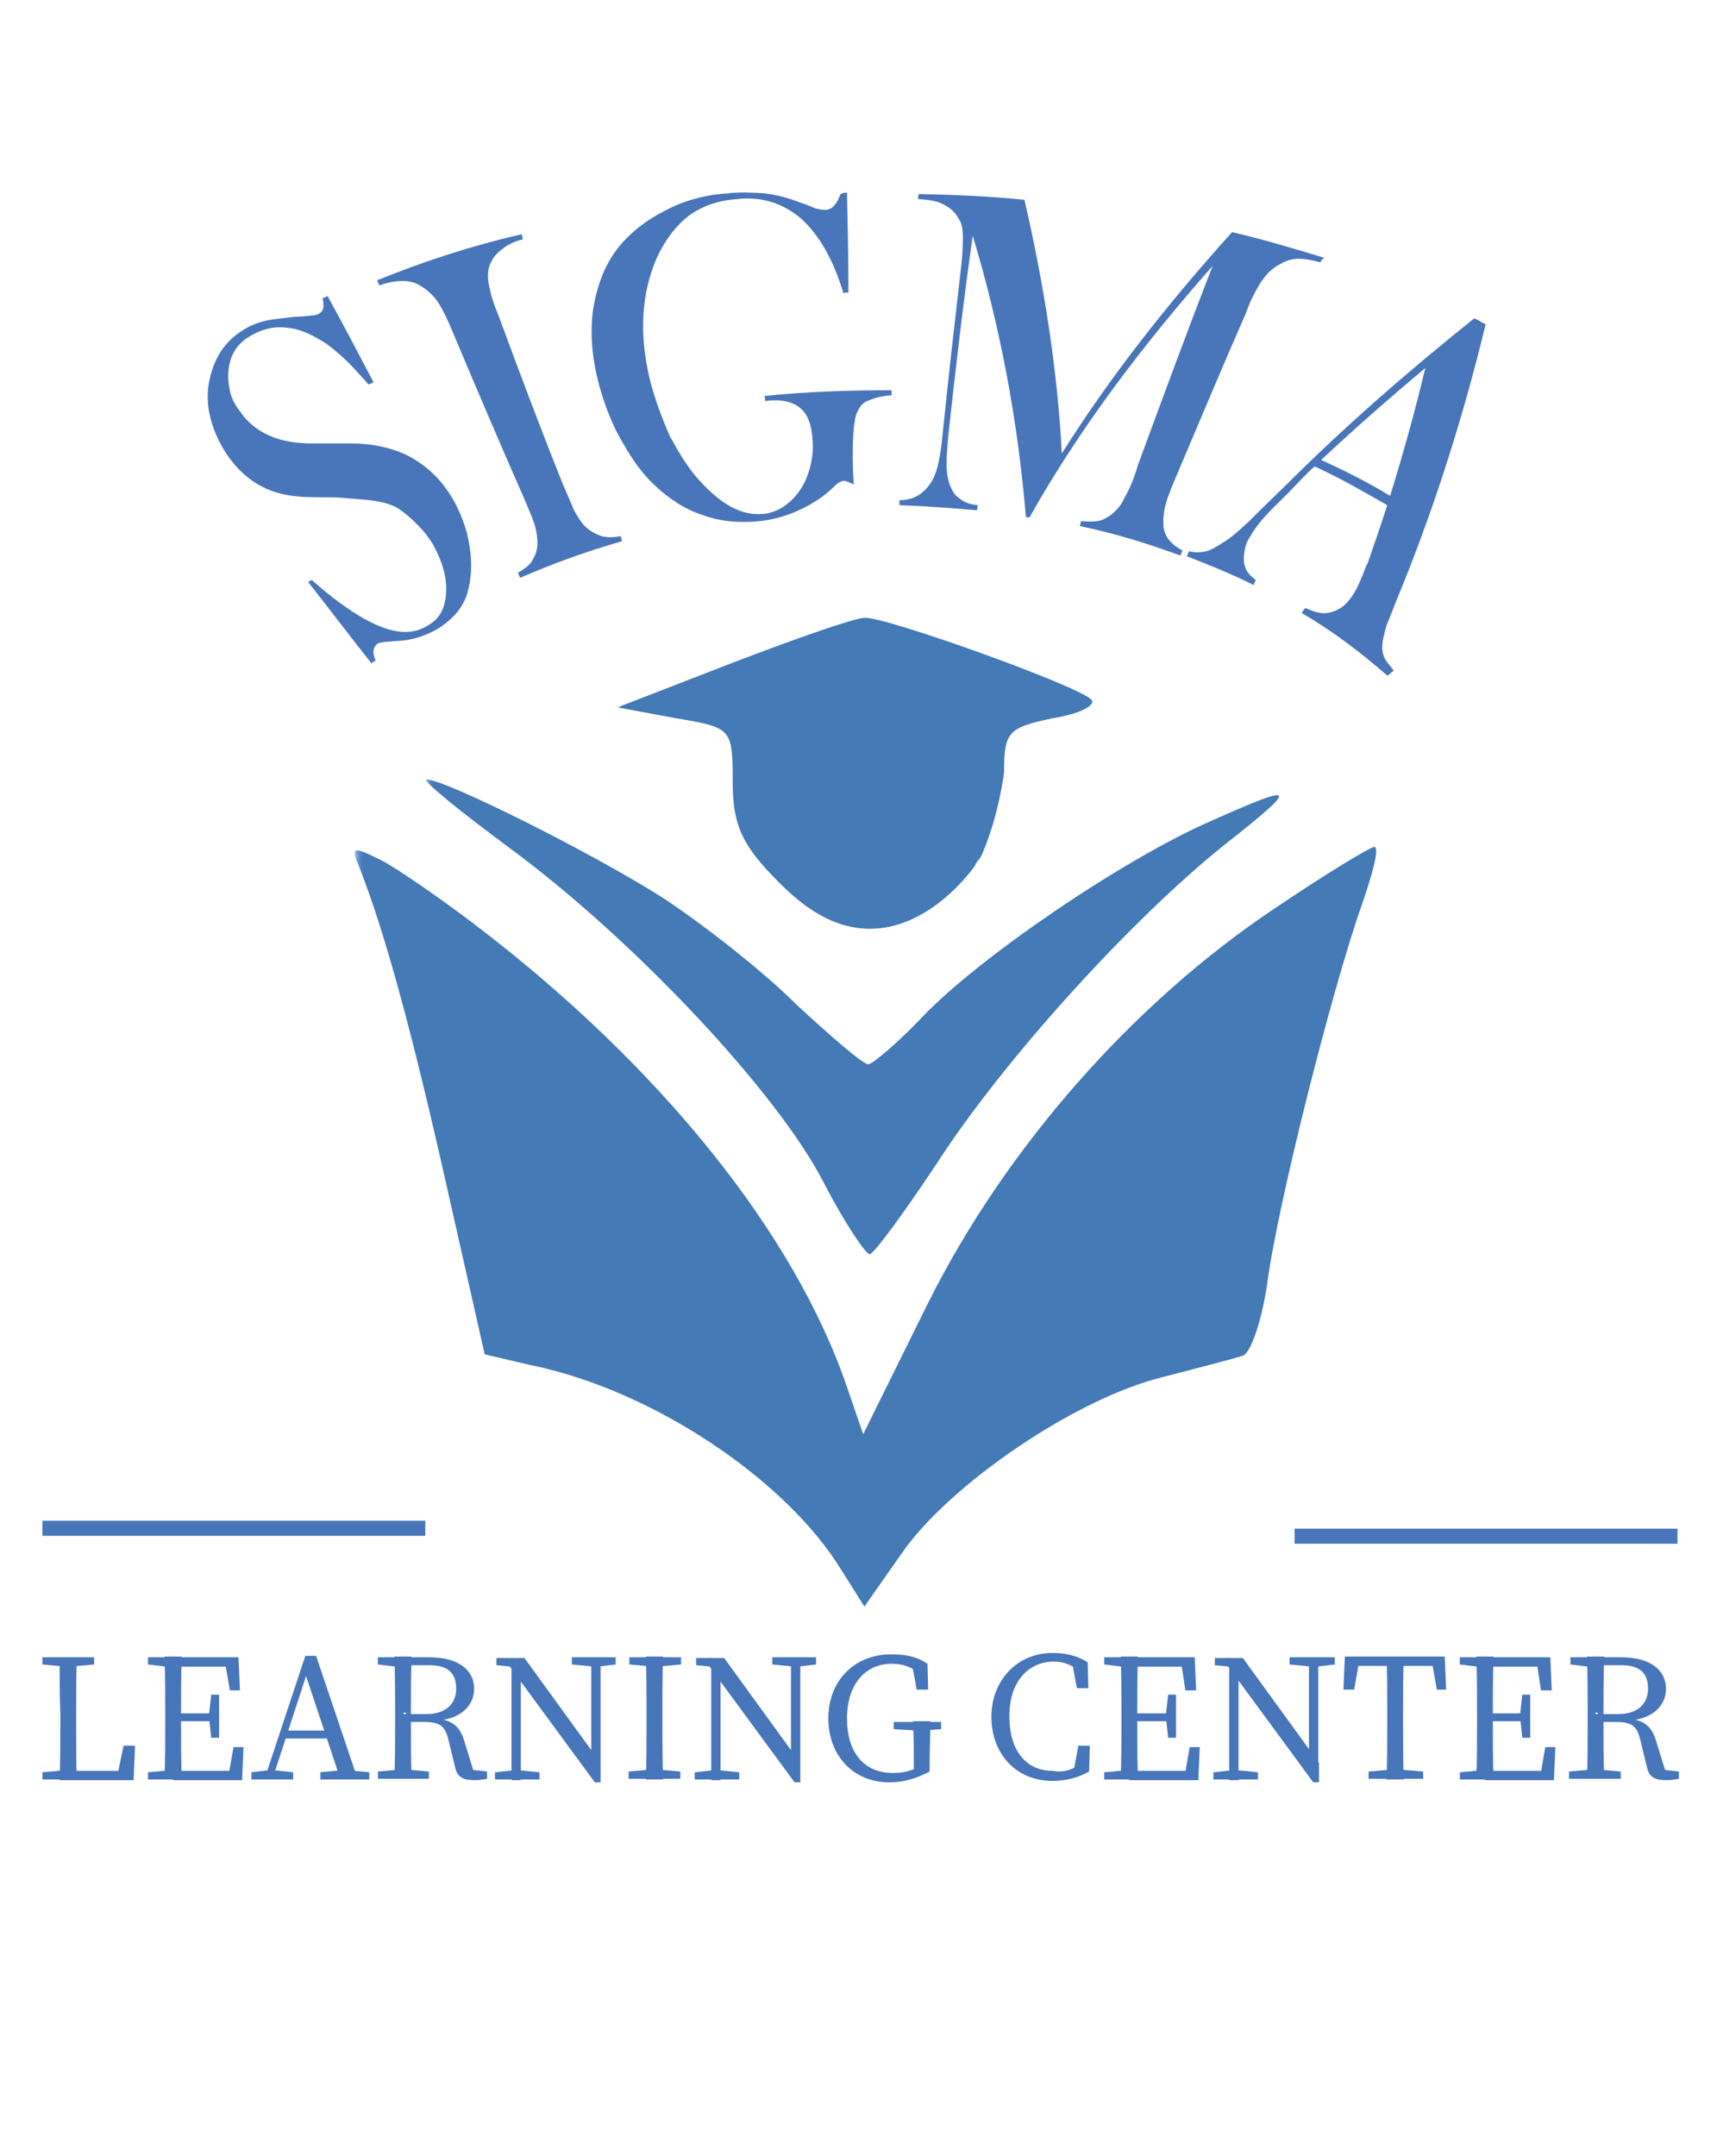 <?xml version="1.0" encoding="utf-8"?>
<!-- Generator: Adobe Illustrator 25.4.1, SVG Export Plug-In . SVG Version: 6.00 Build 0)  -->
<svg version="1.1" id="Calque_1" xmlns="http://www.w3.org/2000/svg" xmlns:xlink="http://www.w3.org/1999/xlink" x="0px" y="0px"
	 viewBox="0 0 239 300" style="enable-background:new 0 0 239 300;" xml:space="preserve">
<style type="text/css">
	.st0{fill:url(#SVGID_1_);}
	.st1{fill:url(#SVGID_00000008834920324875991410000000805277879083342510_);}
	.st2{fill:url(#SVGID_00000163038480946812554250000015720751449418484608_);}
	.st3{fill:#020203;}
	.st4{fill:#4976BA;}
	.st5{fill:#4876BA;}
</style>
<g transform="translate(0,500) scale(0.1,-0.1)">
	
		<linearGradient id="SVGID_1_" gradientUnits="userSpaceOnUse" x1="7064.907" y1="54000.105" x2="7130.974" y2="54000.105" gradientTransform="matrix(0.1 0 0 0.1 153 -1476)">
		<stop  offset="0" style="stop-color:#9ACBEF"/>
		<stop  offset="2.056420e-02" style="stop-color:#97C7EC"/>
		<stop  offset="0.204" style="stop-color:#79AAD9"/>
		<stop  offset="0.393" style="stop-color:#6194CA"/>
		<stop  offset="0.585" style="stop-color:#5185BF"/>
		<stop  offset="0.784" style="stop-color:#477CB8"/>
		<stop  offset="1" style="stop-color:#447AB6"/>
	</linearGradient>
	<path class="st0" d="M1020,4077.9l-160.5-62.2l81.1-15c77.4-13.2,79.3-13.2,79.3-88.7c0-60.4,13.2-88.7,64.2-139.6
		c28.1-28.1,65.5-59.5,115.1-64.2c89.5-8.4,153.7,81.1,157.7,87c0.9,2.4,2.1,4.3,3.1,5.7c1.4,2.1,2.3,2.6,3.8,4.7
		c0,0,1.6,2.3,3.1,5.6c23.6,54.1,30.7,114.1,30.7,114.1c0,56.6,5.7,62.2,67.9,75.4c37.7,5.7,62.2,18.9,52.9,26.4
		c-22.7,20.7-286.8,115.1-315.1,113.3C1189.8,4140.1,1108.6,4111.9,1020,4077.9z"/>
	
		<linearGradient id="SVGID_00000079445748064560687780000017599616041569588374_" gradientUnits="userSpaceOnUse" x1="4396.694" y1="50612.312" x2="4515.475" y2="50612.312" gradientTransform="matrix(0.1 0 0 0.1 153 -1476)">
		<stop  offset="0" style="stop-color:#9ACBEF"/>
		<stop  offset="2.056420e-02" style="stop-color:#97C7EC"/>
		<stop  offset="0.204" style="stop-color:#79AAD9"/>
		<stop  offset="0.393" style="stop-color:#6194CA"/>
		<stop  offset="0.585" style="stop-color:#5185BF"/>
		<stop  offset="0.784" style="stop-color:#477CB8"/>
		<stop  offset="1" style="stop-color:#447AB6"/>
	</linearGradient>
	<path style="fill:url(#SVGID_00000079445748064560687780000017599616041569588374_);" d="M710.4,3819.3
		c173.7-128.3,371.8-339.7,435.9-464.3c28.3-54.7,58.5-100.1,64.2-100.1s47.2,56.6,92.4,124.6c92.4,143.5,269.9,339.7,402,445.4
		c105.6,83.1,101.9,86.8-20.7,32.1c-120.8-52.9-320.8-188.7-400.1-271.8c-34-35.9-69.9-66.1-75.4-66.1c-7.5,0-50.9,37.7-100.1,83.1
		c-47.2,47.2-132.1,113.3-186.8,149.1c-98.1,62.2-302,164.2-328.3,164.2C585.9,3915.6,638.7,3872.2,710.4,3819.3z"/>
	
		<linearGradient id="SVGID_00000094614451380067890800000013878756368694713515_" gradientUnits="userSpaceOnUse" x1="3406.872" y1="47689.109" x2="3549.03" y2="47689.109" gradientTransform="matrix(0.1 0 0 0.1 153 -1476)">
		<stop  offset="0" style="stop-color:#9ACBEF"/>
		<stop  offset="2.056420e-02" style="stop-color:#97C7EC"/>
		<stop  offset="0.204" style="stop-color:#79AAD9"/>
		<stop  offset="0.393" style="stop-color:#6194CA"/>
		<stop  offset="0.585" style="stop-color:#5185BF"/>
		<stop  offset="0.784" style="stop-color:#477CB8"/>
		<stop  offset="1" style="stop-color:#447AB6"/>
	</linearGradient>
	<path style="fill:url(#SVGID_00000094614451380067890800000013878756368694713515_);" d="M501,3791.1
		c34-86.8,71.7-222.7,120.8-441.6l52.9-234l64.2-15c168-34,354.8-158.5,432.2-285l32.1-50.9l52.9,75.4
		c66.1,94.4,239.7,213.2,360.5,243.4c50.9,13.2,101.9,26.4,113.3,30.2c11.3,3.8,26.4,49.1,34,100.1
		c13.2,103.8,88.7,405.7,132.1,528.5c15,43.4,24.5,79.3,17,79.3c-5.7,0-67.9-37.7-137.8-84.9c-198.2-132.1-375.5-334-483.1-549.2
		l-90.6-183l-22.7,66.1c-73.6,215.2-262.3,449.1-520.9,645.4c-45.2,34-101.9,73.6-126.5,86.8C489.7,3823.1,487.7,3823.1,501,3791.1z
		"/>
</g>
<path class="st3" d="M139.6,119.3"/>
<g>
	<g>
		<path class="st4" d="M51.7,92.3c-3-3.8-5.8-7.5-8.8-11.3c0.1-0.1,0.3-0.2,0.5-0.3c2.8,2.5,5.2,4.2,7.3,5.4
			c3.8,2.1,6.6,2.4,8.9,0.9c1.6-0.9,2.4-2.4,2.5-4.6c0.1-2.1-0.5-4.2-1.8-6.6c-0.6-1-1.3-1.9-2.2-2.8c-0.9-0.9-1.7-1.6-2.6-2.2
			c-0.9-0.6-2.1-0.9-3.3-1.1c-1.3-0.2-3.1-0.3-5.5-0.5c-2.2,0-3.8,0-5-0.1c-1.3-0.1-2.3-0.3-3.3-0.6c-2.6-0.8-4.9-2.5-6.7-5.1
			c-1.1-1.6-1.9-3.3-2.4-5.2c-0.5-1.9-0.5-3.8-0.1-5.5c0.7-3.2,2.4-5.6,5.2-7.1c0.9-0.5,1.8-0.8,2.7-1c0.9-0.2,2.2-0.3,3.8-0.5
			c1.3-0.1,2.1-0.1,2.4-0.2c0.5,0,0.8-0.1,1-0.2c0.7-0.3,0.9-1,0.6-2.2c0.2-0.1,0.5-0.2,0.7-0.3c2.2,4,4.3,8,6.4,12
			c-0.2,0.1-0.5,0.2-0.7,0.3c-1.5-1.7-2.7-3-3.6-3.8s-1.8-1.6-2.8-2.2c-1.8-1.1-3.4-1.8-5-1.9c-1.6-0.2-3.1,0.1-4.6,0.9
			c-2.2,1.1-3.3,2.8-3.5,5.1c-0.1,0.9,0,1.8,0.2,2.8c0.2,1,0.7,1.9,1.3,2.7c2.2,3.3,5.8,4.7,10.6,4.6c1.6,0,3.2,0,4.8,0
			c3.6,0,6.6,0.8,8.8,2.1c2.5,1.5,4.4,3.5,5.9,6.3c0.9,1.8,1.6,3.6,1.9,5.6c0.5,2.7,0.3,5-0.3,7c-0.7,2.1-2.1,3.5-3.9,4.7
			c-1.7,1-3.6,1.7-5.9,1.8c-1.1,0.1-1.8,0.1-2.1,0.2c-0.2,0-0.5,0.1-0.6,0.2c-0.6,0.5-0.7,1.3-0.2,2.3
			C51.9,92.1,51.8,92.2,51.7,92.3z"/>
		<path class="st4" d="M72.6,32.6c0.1,0.2,0.1,0.5,0.2,0.7c-1.3,0.3-2.2,0.8-2.8,1.3c-0.7,0.5-1.3,1.1-1.6,1.8
			c-0.6,1-0.6,2.4-0.2,3.9c0.2,1.1,0.7,2.4,1.3,3.9c2.8,7.6,5.7,15.3,8.7,22.8c0.7,1.7,1.3,3,1.7,4c0.5,0.9,1,1.7,1.5,2.2
			c0.7,0.7,1.5,1.1,2.3,1.4c0.8,0.2,1.7,0.2,2.7,0c0.1,0.2,0.1,0.5,0.2,0.7c-4.9,1.4-9.6,3.1-14.2,5.1c-0.1-0.2-0.2-0.5-0.3-0.7
			c0.8-0.5,1.4-0.9,1.8-1.4c0.3-0.5,0.7-1.1,0.8-1.8c0.2-0.8,0.1-1.8-0.1-2.8s-0.9-2.6-1.8-4.7c-3.3-7.5-6.5-15-9.7-22.6
			c-0.9-2.2-1.6-3.6-2.3-4.6c-0.7-0.9-1.5-1.6-2.4-2.1c-0.8-0.5-1.6-0.6-2.5-0.6c-0.9,0-1.9,0.2-3.1,0.6c-0.1-0.2-0.2-0.5-0.3-0.7
			C58.9,36.4,65.6,34.2,72.6,32.6z"/>
		<path class="st4" d="M117.9,26.8c0.1,4.7,0.2,9.2,0.2,13.9c-0.2,0-0.5,0-0.7,0.1c-1.4-4.7-3.4-8.1-5.8-10.3
			c-2.5-2.2-5.6-3.2-9-2.8c-2.7,0.2-4.9,1-6.7,2.3c-1.7,1.3-3.2,3.2-4.4,5.7c-2.3,5.2-2.5,10.8-1.1,16.9c0.7,2.8,1.7,5.5,2.8,8
			c1.3,2.4,2.6,4.6,4.2,6.3c3.1,3.4,5.9,4.9,8.9,4.6c1.1-0.1,2.3-0.6,3.3-1.4c1-0.8,1.8-1.8,2.4-3c0.8-1.7,1.3-3.8,1.1-5.9
			c-0.1-2.1-0.7-3.6-1.7-4.4c-1-0.9-2.7-1.3-4.9-1c0-0.2,0-0.5-0.1-0.7c5.8-0.6,11.7-0.8,17.7-0.8c0,0.2,0,0.5,0,0.7
			c-1.6,0.1-2.7,0.5-3.4,0.8c-0.7,0.3-1.1,0.9-1.5,1.8c-0.3,0.9-0.5,2.8-0.5,5.6c0,0.8,0,1.9,0.1,3.5c0,0.2,0,0.5,0.1,0.7
			c-0.6-0.2-1.1-0.5-1.4-0.5c-0.3,0-0.8,0.2-1.4,0.8c-1.4,1.4-3,2.4-4.7,3.2c-1.7,0.8-3.6,1.4-5.6,1.6c-2.7,0.3-5.4,0.1-7.9-0.8
			c-2.5-0.8-4.8-2.3-6.8-4.2c-1.6-1.5-3-3.4-4.3-5.7c-1.4-2.3-2.4-4.8-3.2-7.5c-1.1-3.8-1.5-7.4-1.1-10.8c0.5-3.5,1.6-6.6,3.6-9.1
			c1.7-2.1,3.9-3.8,6.5-5.1c2.6-1.4,5.6-2.2,8.7-2.4c1.8-0.2,3.5-0.1,5.1,0c1.6,0.2,3.3,0.6,5,1.3c0.7,0.2,1.4,0.5,2.1,0.8
			c0.5,0.1,0.9,0.2,1.4,0.2c0.9,0,1.6-0.8,2.1-2.2C117.4,26.8,117.7,26.8,117.9,26.8z"/>
		<path class="st4" d="M183.8,36.5c-1.1-0.3-2.2-0.5-3-0.5c-0.8,0-1.7,0.2-2.5,0.7c-0.7,0.3-1.1,0.7-1.6,1.1c-0.5,0.5-0.9,1-1.4,1.8
			c-0.6,1-1.3,2.3-1.8,3.8c-3.3,7.5-6.5,15.2-9.7,22.7c-0.9,2.1-1.5,3.6-1.7,4.8c-0.2,1-0.2,2.1-0.1,2.7c0.3,1.4,1.3,2.3,2.6,3
			c-0.1,0.2-0.2,0.5-0.3,0.7c-4.6-1.7-9.2-3.1-14-4.1c0.1-0.2,0.1-0.5,0.2-0.7c0.9,0.1,1.7,0.1,2.3,0c0.7-0.1,1.3-0.5,1.9-0.9
			c0.7-0.6,1.4-1.3,1.8-2.3c0.6-1,1.3-2.5,1.9-4.6c3.4-9.2,6.8-18.5,10.4-27.7c-10,11.3-18.7,22.9-25.5,35c-0.1,0-0.3,0-0.5-0.1
			c-1.1-13.1-3.5-26.2-7.4-39.1c-1.3,9.2-2.4,18.6-3.4,27.8c-0.2,2.2-0.3,3.8-0.2,4.9c0.1,1,0.3,1.9,0.7,2.6
			c0.3,0.7,0.8,1.1,1.4,1.5s1.3,0.6,2.2,0.7c0,0.2-0.1,0.5-0.1,0.7c-3.6-0.3-7.2-0.6-10.8-0.7c0-0.2,0-0.5,0-0.7
			c0.9,0,1.7-0.2,2.3-0.5s1.1-0.7,1.6-1.3c0.6-0.7,1-1.5,1.3-2.5c0.3-1,0.6-2.6,0.8-4.8c0.8-7.9,1.7-15.6,2.6-23.5
			c0.1-1,0.2-1.9,0.2-2.7c0.1-1.6,0-2.7-0.3-3.4c-0.5-1-1.1-1.8-2.1-2.3c-0.9-0.6-2.2-0.8-3.8-0.9c0-0.2,0-0.5,0.1-0.7
			c4.9,0.1,9.8,0.3,14.7,0.8c2.7,11.7,4.6,23.6,5.2,35.3c6.6-10.5,14.6-20.7,23.7-30.8c4.3,1,8.7,2.3,12.9,3.6
			C184,36,183.9,36.3,183.8,36.5z"/>
		<path class="st4" d="M193.1,94c-3.8-3.3-7.6-6.2-11.9-8.7c0.1-0.2,0.3-0.5,0.5-0.7c1.3,0.6,2.3,0.8,3,0.7c1.4-0.2,2.5-0.9,3.4-2.2
			c0.6-0.8,1.1-1.9,1.7-3.4c0.2-0.5,0.3-0.9,0.6-1.4c0.9-2.6,1.8-5.2,2.7-8c-3.3-1.9-6.6-3.8-10.1-5.4c-1.3,1.1-2.4,2.4-3.5,3.5
			c-0.6,0.6-1,1-1.6,1.6c-1.9,1.8-3.2,3.4-3.9,4.7c-0.5,0.7-0.7,1.5-0.8,2.2c-0.1,0.7-0.1,1.4,0.1,1.9c0.2,0.8,0.8,1.4,1.5,1.9
			c-0.1,0.2-0.2,0.5-0.3,0.7c-3-1.5-6.2-2.8-9.3-4c0.1-0.2,0.2-0.5,0.3-0.7c0.8,0.2,1.6,0.2,2.4,0c0.8-0.2,1.7-0.8,2.8-1.5
			c0.9-0.6,1.9-1.5,3.1-2.6c1.1-1.1,2.7-2.7,5-4.9c8.1-8.1,16.9-15.8,26.4-23.4c0.6,0.2,1,0.6,1.6,0.8c-3,12.4-6.8,24.5-11.5,36.2
			c-1.1,2.6-1.8,4.6-2.3,5.7c-0.3,1.1-0.6,2.2-0.6,3c0,0.6,0.1,1,0.3,1.5c0.2,0.5,0.7,1,1.3,1.8C193.5,93.7,193.4,93.9,193.1,94z
			 M193.5,69c1.8-5.8,3.5-11.9,4.9-17.8c-5,4.2-9.8,8.4-14.5,12.8C187.2,65.5,190.4,67.1,193.5,69z"/>
	</g>
</g>
<rect x="5.9" y="211.6" class="st4" width="53.3" height="2.1"/>
<rect x="180.2" y="212.7" class="st4" width="53.3" height="2.1"/>
<g>
	<path class="st5" d="M5.9,231.6v-1h7.2v1l-3.3,0.3H9.2L5.9,231.6z M9.4,246.2v1.4H5.9v-1l3.3-0.3H9.4z M8.3,230.6h2.4
		c-0.1,2.6-0.1,5.2-0.1,7.9v1.8c0,2.2,0,4.8,0.1,7.4H8.3c0.1-2.6,0.1-5.2,0.1-7.9v-1.3C8.3,235.8,8.3,233.2,8.3,230.6z M18.8,242.9
		l-0.2,4.8H9.4v-1.3h8.2l-1.4,1.3l1-4.8H18.8z"/>
	<path class="st5" d="M20.6,231.6v-1h3.5v1.4h-0.2L20.6,231.6z M24.1,246.2v1.4h-3.5v-1l3.3-0.3H24.1z M23,238.4
		c0-2.6,0-5.2-0.1-7.9h2.4c-0.1,2.6-0.1,5.2-0.1,7.9v0.9c0,3,0,5.6,0.1,8.2h-2.4c0.1-2.6,0.1-5.2,0.1-7.9V238.4z M31.2,230.6
		l1.1,1.3h-8.2v-1.3h9.1l0.2,4.6H32L31.2,230.6z M29.9,239.5h-5.7v-1.1h5.7V239.5z M33.9,243.1l-0.2,4.6h-9.6v-1.3h8.7l-1.1,1.3
		l0.8-4.6H33.9z M29.1,238.5l0.3-2.7h1.1v6h-1.1l-0.3-2.8V238.5z"/>
	<path class="st5" d="M35,246.6l2.5-0.3h0.5l2.8,0.3v1H35V246.6z M42.5,230.4H44l5.8,17.2h-2.4l-5.1-15.3h0.6l-5,15.3h-1.1
		L42.5,230.4z M39.5,240.8h6.8l0.5,1.1h-7.6L39.5,240.8z M44.5,246.6l3.2-0.3h0.5l3.2,0.3v1h-6.8V246.6z"/>
	<path class="st5" d="M52.6,231.6v-1h3.5v1.4h-0.2L52.6,231.6z M56.4,246.2l3.3,0.3v1h-7.1v-1l3.3-0.3H56.4z M55,238.4
		c0-2.6,0-5.2-0.1-7.9h2.4c-0.1,2.6-0.1,5.1-0.1,8.1v0.8c0,2.8,0,5.5,0.1,8.1h-2.4c0.1-2.6,0.1-5.2,0.1-7.9V238.4z M56.2,238.5h3.2
		c2.7,0,4.1-1.5,4.1-3.5c0-2.2-1.1-3.3-3.8-3.3h-3.4v-1.1h3.5c3.9,0,6.2,1.7,6.2,4.4c0,2.2-1.7,4.1-5,4.4l0.1-0.2
		c1.8,0.2,3,1,3.6,3.3l1.3,4.2l-0.8-0.5l2.6,0.3v1c-0.5,0.1-1,0.2-1.8,0.2c-1.6,0-2.3-0.5-2.6-1.6l-1-4.1c-0.5-2.1-1.5-2.4-3.5-2.4
		h-2.4v-1.3H56.2z"/>
	<path class="st5" d="M69,246.6l2.6-0.3h0.5l3,0.3v1h-6.2v-1H69z M70.6,231.4l1.6,0.6l-3.1-0.3v-1H73l10.6,14.6v2.7h-0.8L70.6,231.4
		z M71.2,230.6l1.3,1v16.1h-1.3V230.6z M79.5,230.6h6.2v1l-2.5,0.3h-0.5l-3.1-0.3v-1H79.5z M82.3,230.6h1.3v17.2l-1.3-1.3V230.6z"/>
	<path class="st5" d="M87.6,231.6v-1h7.2v1l-3.3,0.3H91L87.6,231.6z M91.4,246.2l3.3,0.3v1h-7.2v-1l3.3-0.3H91.4z M90,238.4
		c0-2.6,0-5.2-0.1-7.9h2.4c-0.1,2.6-0.1,5.2-0.1,7.9v1.3c0,2.6,0,5.2,0.1,7.9h-2.4c0.1-2.6,0.1-5.2,0.1-7.9V238.4z"/>
	<path class="st5" d="M96.8,246.6l2.6-0.3h0.5l3,0.3v1h-6.2v-1H96.8z M98.4,231.4l1.6,0.6l-3.1-0.3v-1h3.9l10.6,14.6v2.7h-0.8
		L98.4,231.4z M99,230.6l1.3,1v16.1H99V230.6z M107.4,230.6h6.2v1l-2.5,0.3h-0.5l-3.1-0.3v-1H107.4z M110.1,230.6h1.3v17.2l-1.3-1.3
		V230.6z"/>
	<path class="st5" d="M129.4,246.5c-1.7,0.9-3.5,1.5-5.6,1.5c-5.1,0-8.5-3.8-8.5-8.9c0-5.1,3.5-8.9,8.7-8.9c2.2,0,3.6,0.3,5.1,1.3
		l0.1,3.6h-1.6l-0.7-3.8l1.6,0.5v1.5c-1.4-1.3-2.7-1.8-4.4-1.8c-3.5,0-6.2,2.7-6.2,7.6c0,4.8,2.4,7.6,6.4,7.6c1.5,0,2.5-0.3,4-1
		l-1.1,1.1v-1.5c0-1.9,0-3.9-0.1-5.8h2.4c0,1.9-0.1,3.9-0.1,5.8v1.1H129.4z M124.4,240.6v-1h6.6v1l-2.8,0.2h-0.5L124.4,240.6z"/>
	<path class="st5" d="M151,245v1.4l-1.6,0.3l0.7-3.8h1.6l-0.1,3.6c-1.6,0.9-3.3,1.3-5.1,1.3c-5.1,0-8.5-3.8-8.5-8.9
		c0-5.1,3.6-8.9,8.5-8.9c1.4,0,3.2,0.2,4.9,1.3l0.1,3.6h-1.6l-0.7-3.8l1.6,0.3v1.6c-1.5-1.4-2.8-1.8-4.1-1.8c-3.4,0-6.2,2.6-6.2,7.6
		s2.5,7.6,6,7.6C147.9,246.7,149.5,246.3,151,245z"/>
	<path class="st5" d="M153.7,231.6v-1h3.5v1.4H157L153.7,231.6z M157.2,246.2v1.4h-3.5v-1l3.3-0.3H157.2z M156.1,238.4
		c0-2.6,0-5.2-0.1-7.9h2.4c-0.1,2.6-0.1,5.2-0.1,7.9v0.9c0,3,0,5.6,0.1,8.2H156c0.1-2.6,0.1-5.2,0.1-7.9V238.4z M164.3,230.6
		l1.1,1.3h-8.2v-1.3h9.1l0.2,4.6h-1.5L164.3,230.6z M163.1,239.5h-5.7v-1.1h5.7V239.5z M167,243.1l-0.2,4.6h-9.6v-1.3h8.7l-1.1,1.3
		l0.8-4.6H167z M162.3,238.5l0.3-2.7h1.1v6h-1.1l-0.3-2.8V238.5z"/>
	<path class="st5" d="M169,246.6l2.6-0.3h0.5l3,0.3v1h-6.2v-1H169z M170.6,231.4l1.6,0.6l-3.1-0.3v-1h3.9l10.6,14.6v2.7h-0.8
		L170.6,231.4z M171.1,230.6l1.3,1v16.1h-1.3V230.6z M179.6,230.6h6.2v1l-2.5,0.3h-0.7l-3.1-0.3v-1H179.6z M182.2,230.6h1.3v17.2
		l-1.3-1.3V230.6z"/>
	<path class="st5" d="M188.2,231.8l1.1-1.3l-0.8,4.6h-1.5l0.2-4.6h13.9l0.2,4.6H200l-0.8-4.6l1.1,1.3H188.2z M194.6,246.2l3.5,0.3v1
		h-7.6v-1l3.5-0.3H194.6z M193.1,238.4c0-2.6,0-5.2-0.1-7.9h2.4c-0.1,2.6-0.1,5.2-0.1,7.9v1.3c0,2.6,0,5.2,0.1,7.9H193
		c0.1-2.6,0.1-5.2,0.1-7.9V238.4z"/>
	<path class="st5" d="M203.2,231.6v-1h3.5v1.4h-0.2L203.2,231.6z M206.7,246.2v1.4h-3.5v-1l3.3-0.3H206.7z M205.6,238.4
		c0-2.6,0-5.2-0.1-7.9h2.4c-0.1,2.6-0.1,5.2-0.1,7.9v0.9c0,3,0,5.6,0.1,8.2h-2.4c0.1-2.6,0.1-5.2,0.1-7.9V238.4z M213.8,230.6
		l1.1,1.3h-8.2v-1.3h9.1l0.2,4.6h-1.5L213.8,230.6z M212.4,239.5h-5.7v-1.1h5.7V239.5z M216.5,243.1l-0.2,4.6h-9.6v-1.3h8.7
		l-1.1,1.3l0.8-4.6H216.5z M211.6,238.5l0.3-2.7h1.1v6h-1.1l-0.3-2.8V238.5z"/>
	<path class="st5" d="M218.6,231.6v-1h3.5v1.4h-0.2L218.6,231.6z M222.3,246.2l3.3,0.3v1h-7.2v-1l3.3-0.3H222.3z M221,238.4
		c0-2.6,0-5.2-0.1-7.9h2.4c-0.1,2.6-0.1,5.1-0.1,8.1v0.8c0,2.8,0,5.5,0.1,8.1h-2.4c0.1-2.6,0.1-5.2,0.1-7.9V238.4z M222.1,238.5h3.2
		c2.7,0,4.1-1.5,4.1-3.5c0-2.2-1.1-3.3-3.8-3.3h-3.4v-1.1h3.5c3.9,0,6.2,1.7,6.2,4.4c0,2.2-1.7,4.1-5,4.4l0.1-0.2
		c1.8,0.2,3,1,3.6,3.3l1.3,4.2l-0.8-0.5l2.6,0.3v1c-0.5,0.1-1,0.2-1.8,0.2c-1.6,0-2.3-0.5-2.6-1.6l-1-4.1c-0.5-2.1-1.5-2.4-3.5-2.4
		h-2.4v-1.3H222.1z"/>
</g>
</svg>
